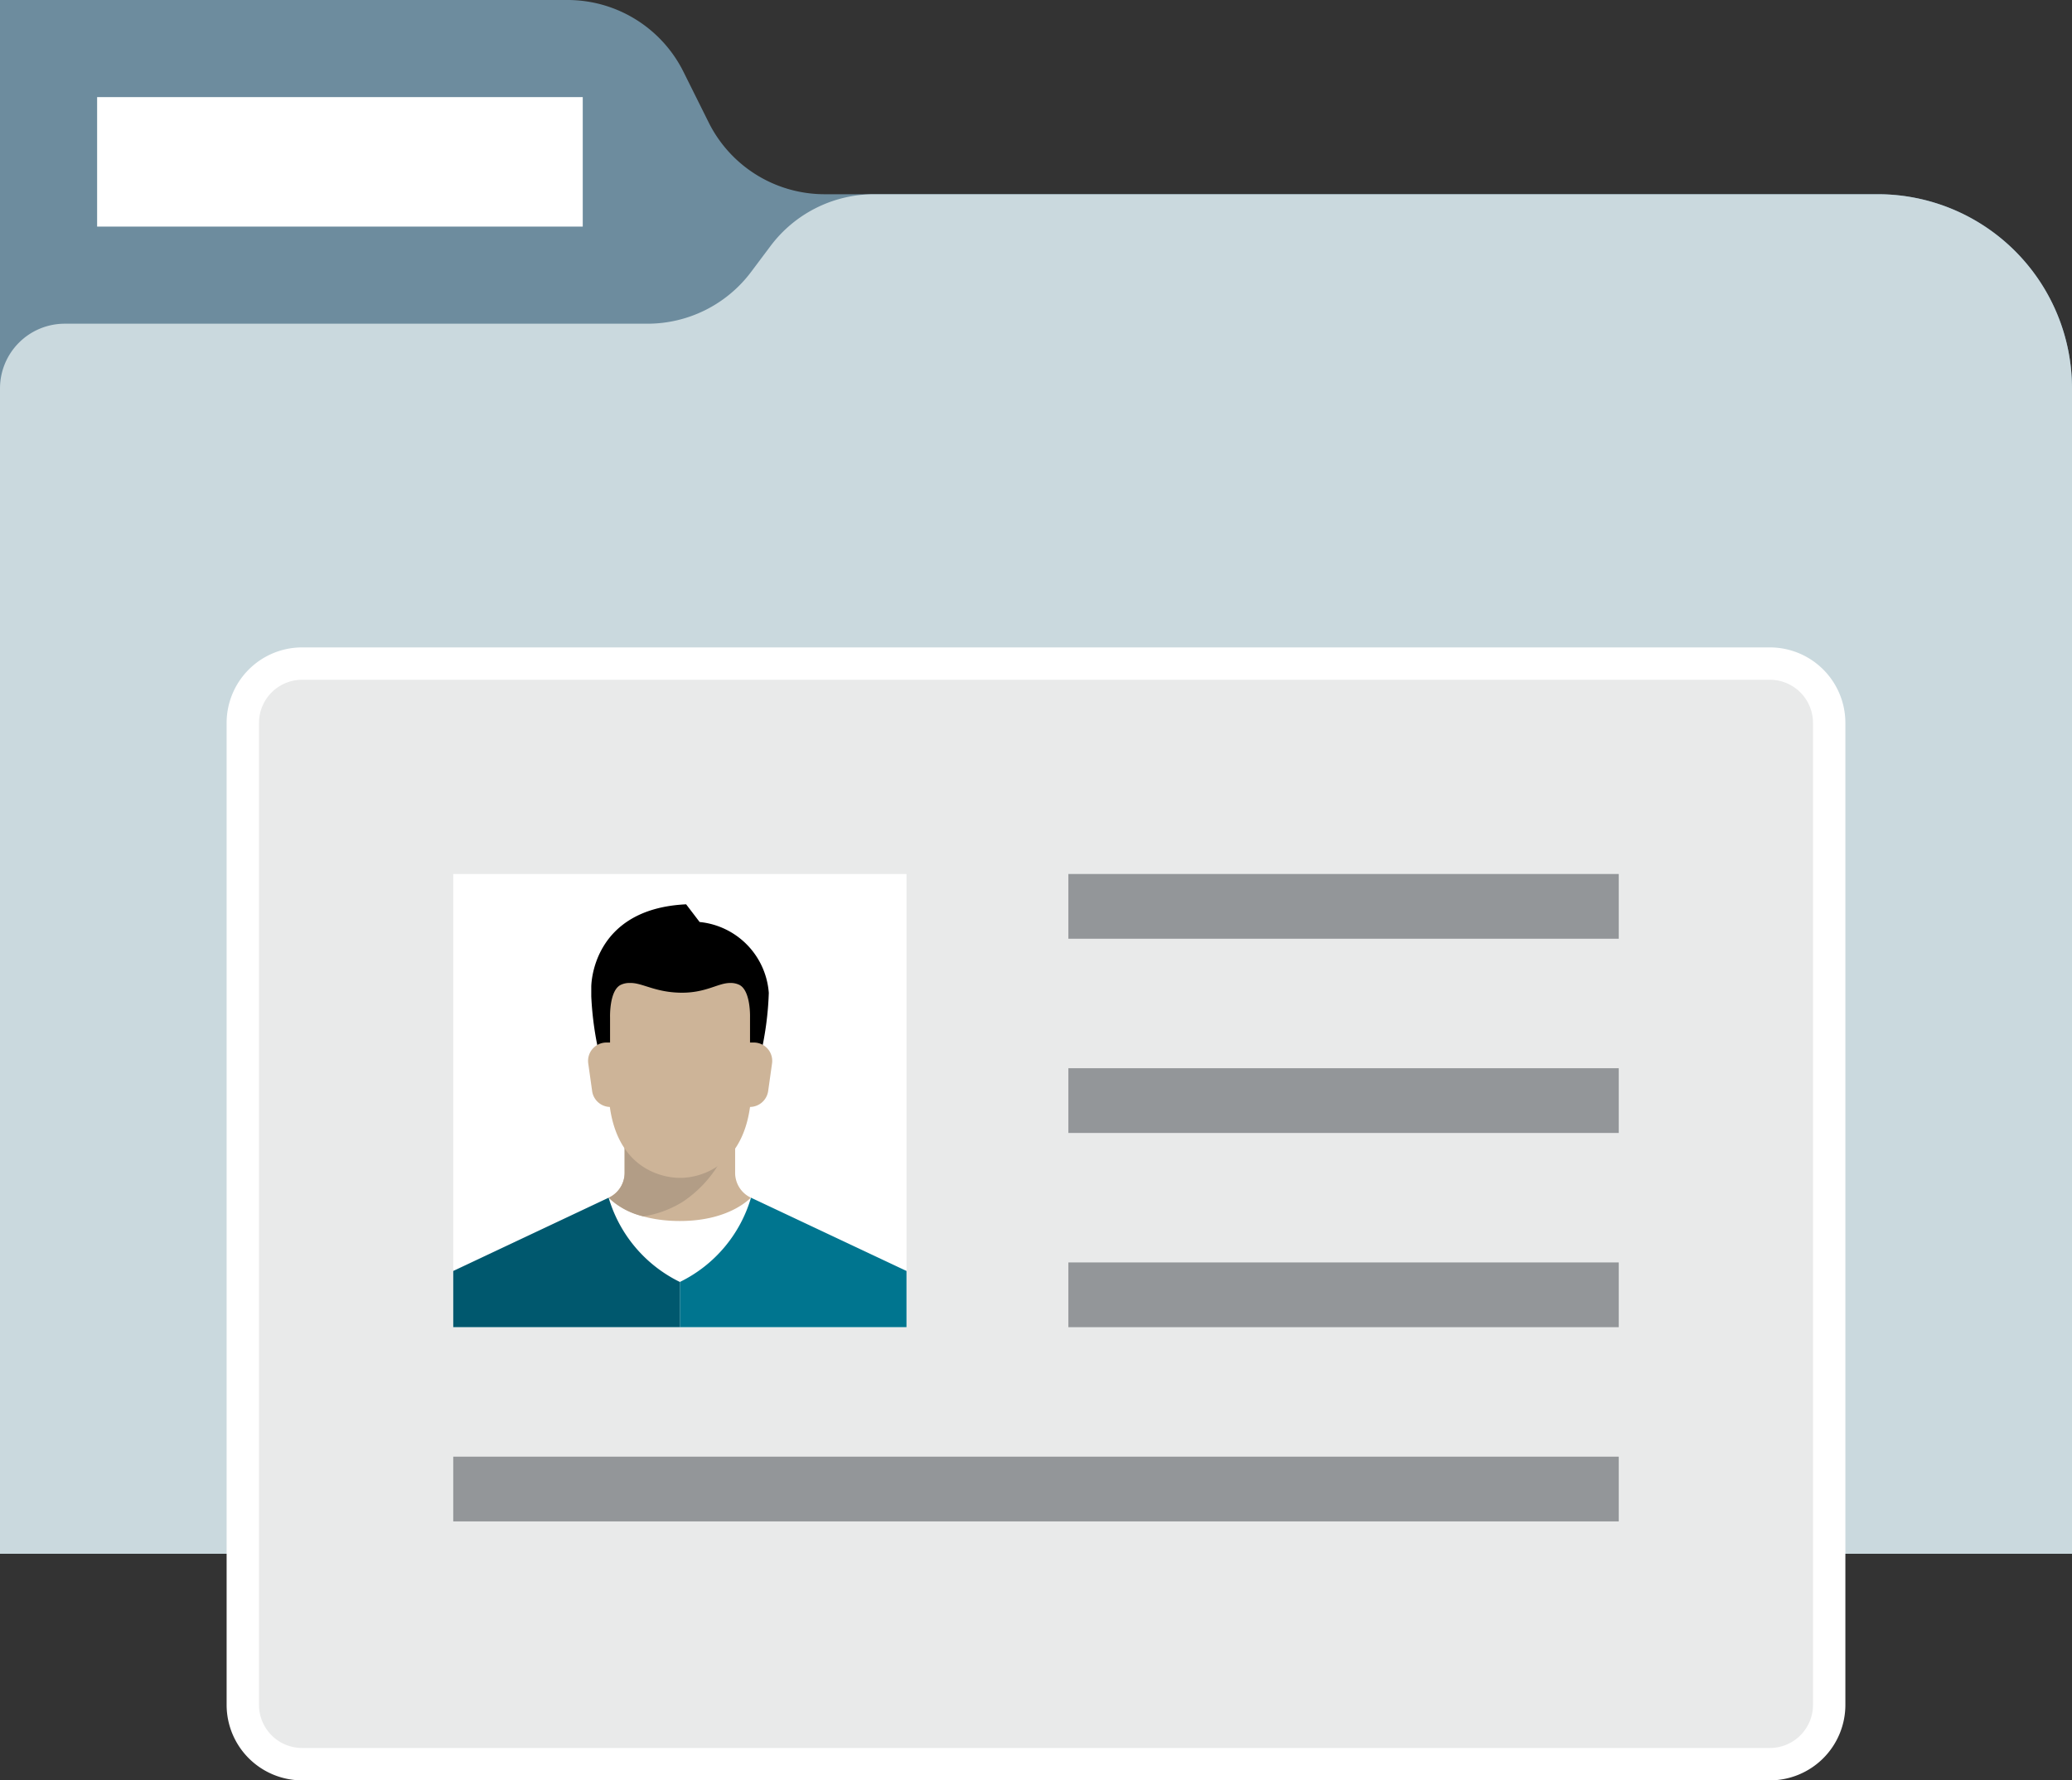 <svg xmlns="http://www.w3.org/2000/svg" viewBox="0 0 192 165"><rect x="0" y="0" width="192" height="165" fill="#333333" stroke="none"/><defs><style>.cls-1{fill:#6d8c9e;}.cls-1,.cls-2,.cls-3,.cls-4,.cls-5{fill-rule:evenodd;}.cls-2{fill:#cad9de;}.cls-3{fill:#fff;}.cls-4{fill:#e9eaea;}.cls-5{fill:#939699;}.cls-6{fill:#cdb498;}.cls-7{fill:#b29d86;}.cls-8{fill:#00758f;}.cls-9{fill:#00586e;}</style></defs><title>user</title><g id="Layer_2" data-name="Layer 2"><g id="Icons"><path class="cls-1" d="M63.32,6.63l2.36,4.74A12,12,0,0,0,76.42,18H174a18,18,0,0,1,18,18V48H0V0H52.58A12,12,0,0,1,63.32,6.63Z"/><path class="cls-2" d="M174,18H81a12,12,0,0,0-9.6,4.8l-1.8,2.4A12,12,0,0,1,60,30H6a6,6,0,0,0-6,6V144H192V36a18,18,0,0,0-18-18Z"/><polygon class="cls-3" points="9 21 54 21 54 9 9 9 9 21 9 21"/><path class="cls-3" d="M28,165a7,7,0,0,1-7-7V67a7,7,0,0,1,7-7H164a7,7,0,0,1,7,7v91a7,7,0,0,1-7,7Z"/><path class="cls-4" d="M168,158a4,4,0,0,1-4,4H28a4,4,0,0,1-4-4V67a4,4,0,0,1,4-4H164a4,4,0,0,1,4,4v91Z"/><polygon class="cls-5" points="150 123 99 123 99 117 150 117 150 123 150 123"/><polygon class="cls-5" points="150 105 99 105 99 99 150 99 150 105 150 105"/><polygon class="cls-5" points="150 87 99 87 99 81 150 81 150 87 150 87"/><polygon class="cls-5" points="150 141 42 141 42 135 150 135 150 141 150 141"/><polygon class="cls-3" points="84 123 42 123 42 81 84 81 84 123 84 123"/><path class="cls-6" d="M69.58,111a2.55,2.55,0,0,1-1.46-2.31V104.3H57.88v4.35A2.55,2.55,0,0,1,56.41,111h0c.06.07,1.91,2.16,6.59,2.16S69.53,111,69.59,111Z"/><path class="cls-7" d="M57.88,104.3v4.35A2.55,2.55,0,0,1,56.41,111h0a6.69,6.69,0,0,0,3.21,1.73A9.79,9.79,0,0,0,63,111.54h0a5.29,5.29,0,0,0,.5-.32,11.13,11.13,0,0,0,4.27-6l.26-.88Z"/><path d="M55.51,97.62l-.22.49H70.73l-.22-.49a29.26,29.26,0,0,0,.73-5.6,7.13,7.13,0,0,0-6.41-6.57l-1.25-1.64c-8.84.42-8.79,7.65-8.79,7.65v.88a29.92,29.92,0,0,0,.72,5.28Z"/><path class="cls-6" d="M69.85,96.62H69.5V94.27s.08-2.47-1-3a1.87,1.87,0,0,0-.85-.17c-1.13,0-2.26.95-4.63.9s-3.51-.93-4.64-.9a1.87,1.87,0,0,0-.85.17c-1.08.51-1,3-1,3v2.35H56.2a1.7,1.7,0,0,0-1.69,1.94l.36,2.56a1.71,1.71,0,0,0,1.64,1.47v0c.87,6.29,5.64,6.56,6.38,6.57h.23c.74,0,5.51-.28,6.38-6.57v0a1.72,1.72,0,0,0,1.68-1.47l.36-2.56a1.7,1.7,0,0,0-1.69-1.94Z"/><path class="cls-8" d="M84,123v-5.21L69.59,111A12.65,12.65,0,0,1,63,118.81V123Z"/><path class="cls-9" d="M42,123H63v-4.19A12.68,12.68,0,0,1,56.4,111L42,117.79V123Z"/></g></g></svg>